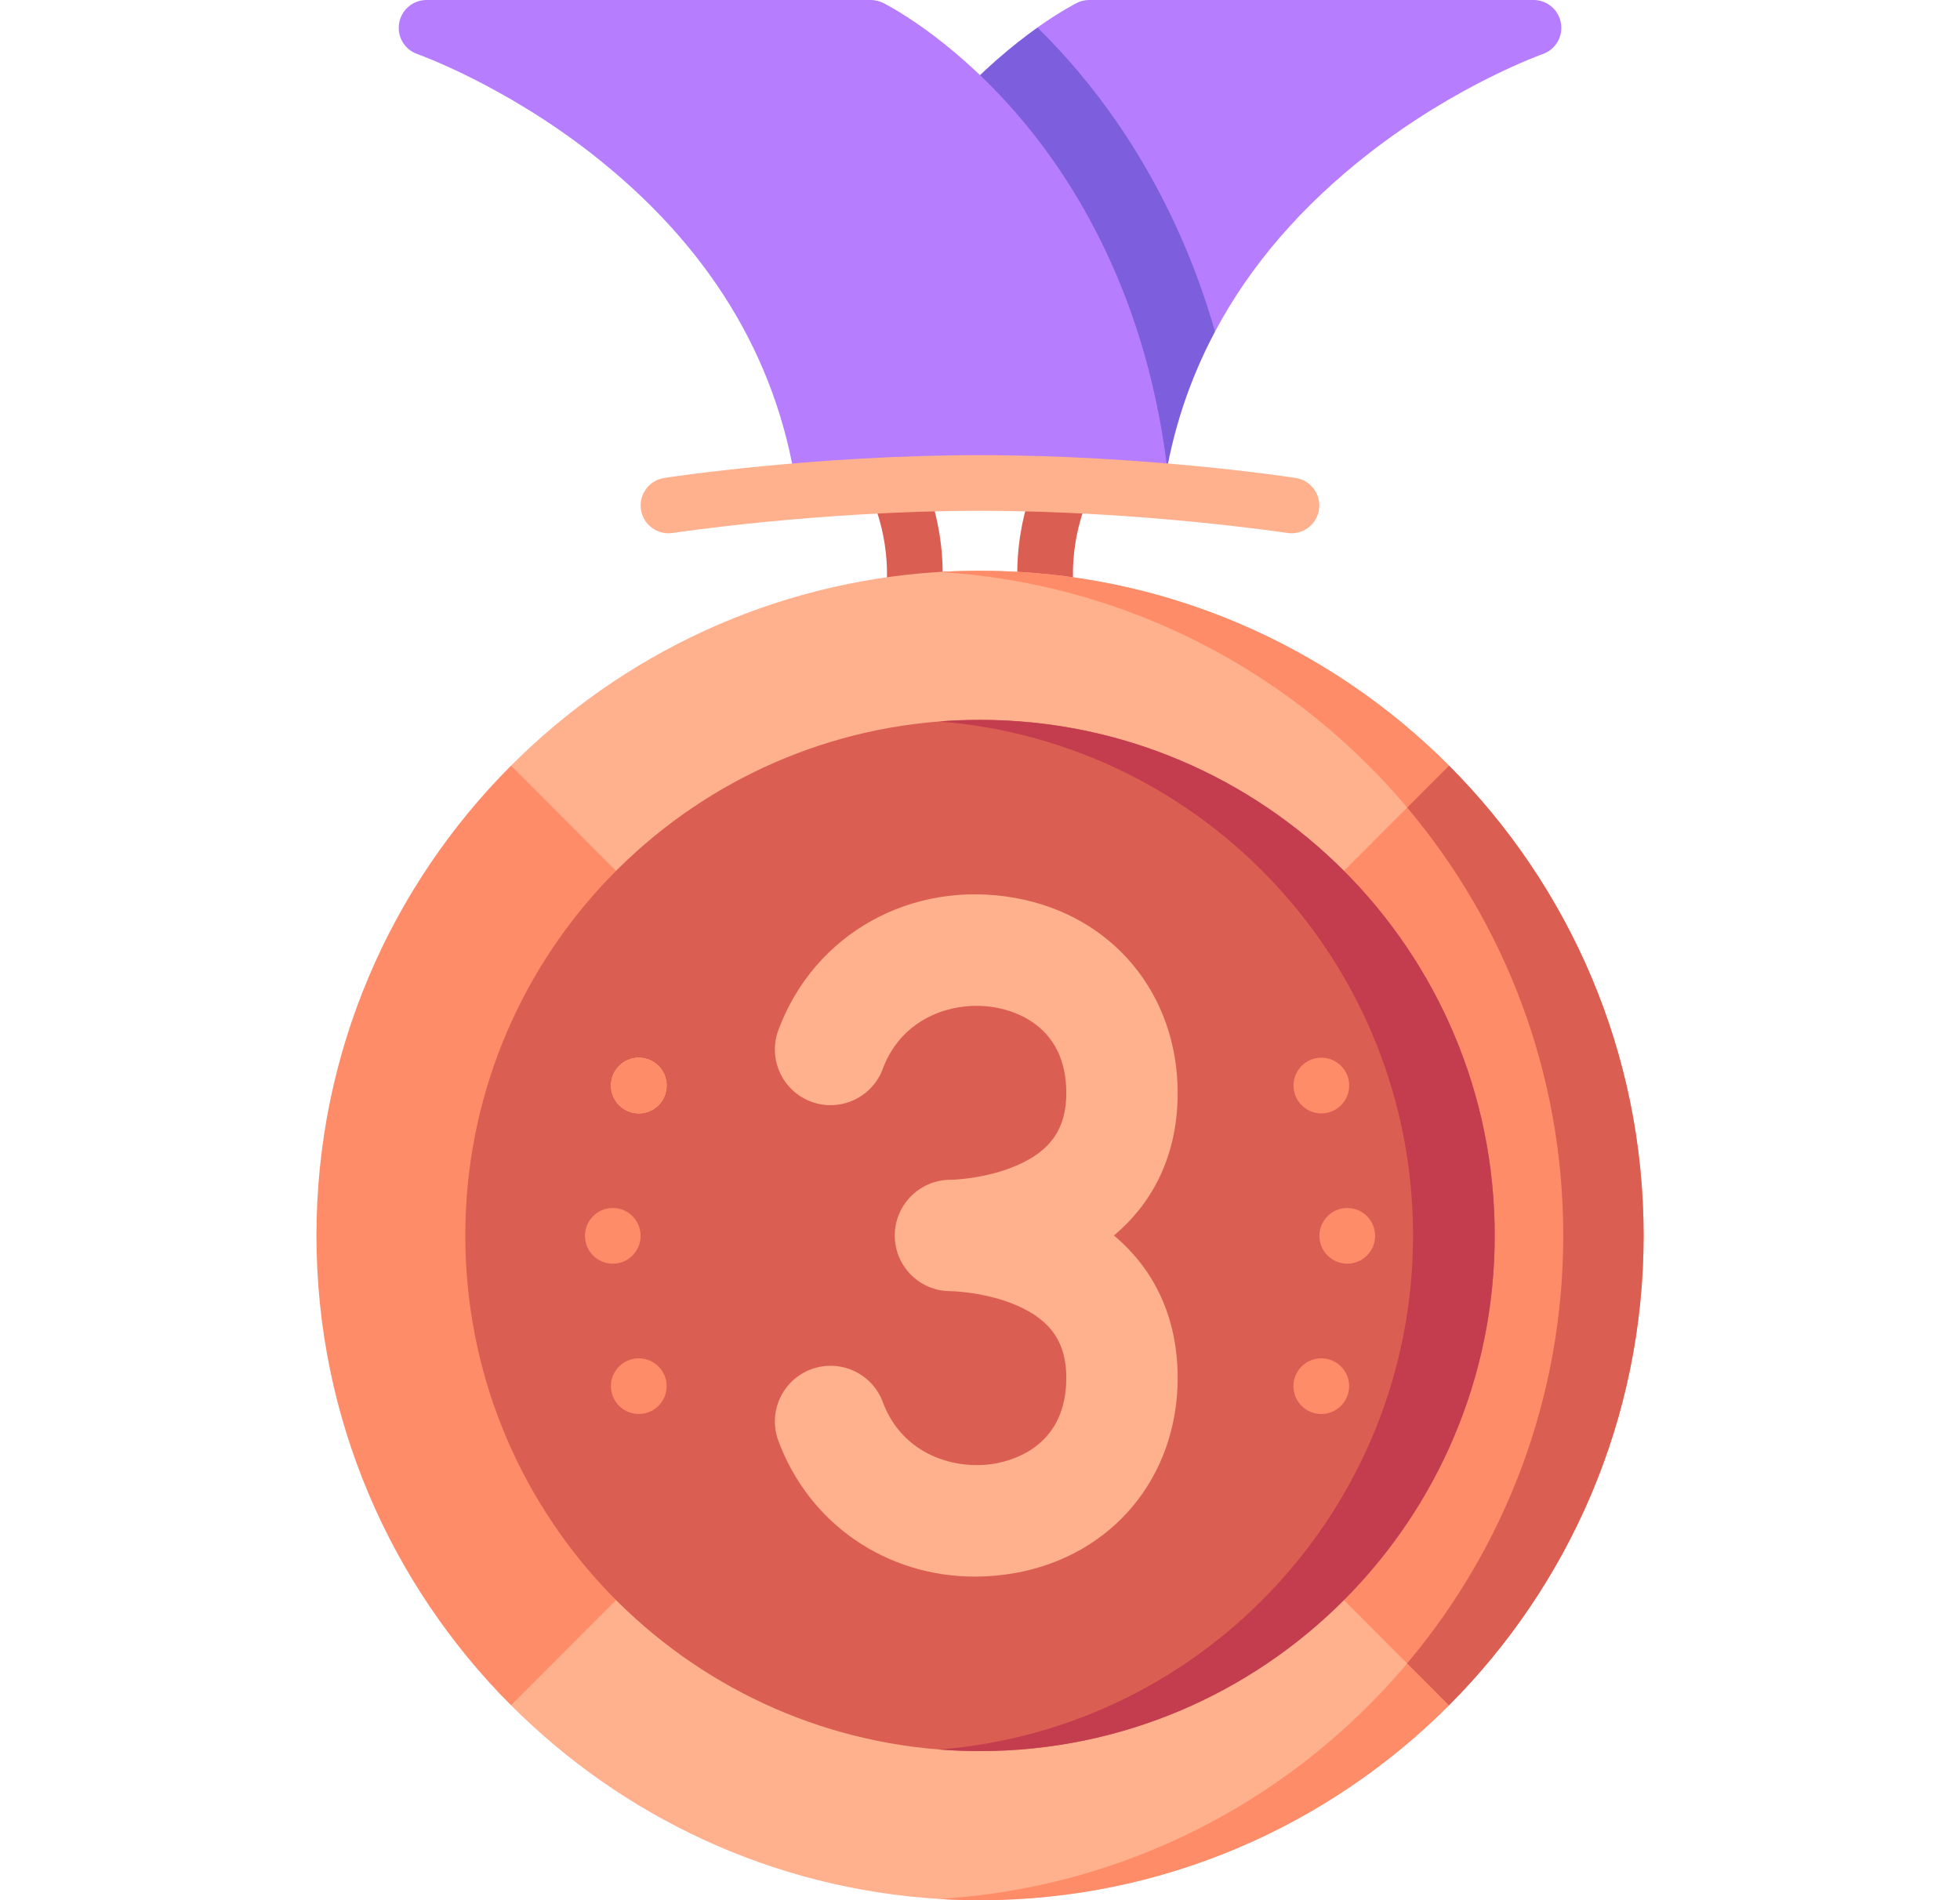 <svg width="33" height="32" viewBox="0 0 33 32" fill="none" xmlns="http://www.w3.org/2000/svg">
<g id="Frame" clip-path="url(#clip0_2000_18264)">
<g id="Group">
<path id="Vector" d="M26.281 0.391C26.263 0.281 26.207 0.182 26.122 0.111C26.038 0.039 25.93 -1.20975e-05 25.82 2.79808e-09H18.341C18.27 2.79808e-09 18.198 0.016 18.134 0.048C18.113 0.059 17.855 0.188 17.466 0.464L20.457 5.584C21.051 4.466 21.92 3.46 23.057 2.576C24.546 1.417 25.96 0.916 25.973 0.911C26.078 0.875 26.166 0.803 26.223 0.707C26.279 0.612 26.3 0.5 26.281 0.391Z" fill="#B67DFF"/>
<path id="Vector_2" d="M20.457 5.584C20.024 6.399 19.736 7.273 19.596 8.203L13.444 8.447C13.4 8.398 13.367 8.341 13.347 8.278C13.327 8.215 13.32 8.149 13.327 8.084C13.656 5.003 14.932 2.99 15.945 1.844C16.512 1.201 17.061 0.753 17.467 0.464C17.639 0.632 17.814 0.816 17.991 1.016C18.838 1.974 19.849 3.469 20.457 5.584Z" fill="#7D5EDD"/>
<path id="Vector_3" d="M19.675 8.084C19.346 5.003 18.069 2.99 17.056 1.844C15.947 0.588 14.911 0.07 14.867 0.048C14.803 0.017 14.732 -2.41052e-06 14.66 2.64003e-10L7.182 2.64003e-10C7.071 3.05877e-05 6.964 0.039 6.879 0.111C6.795 0.182 6.738 0.281 6.72 0.391C6.701 0.5 6.722 0.612 6.778 0.707C6.835 0.803 6.923 0.875 7.028 0.911C7.042 0.916 8.455 1.417 9.944 2.575C11.909 4.104 13.074 5.997 13.406 8.203L19.558 8.447C19.602 8.398 19.635 8.34 19.655 8.278C19.675 8.215 19.682 8.149 19.675 8.084Z" fill="#B67DFF"/>
<g id="Group_2">
<path id="Vector_4" d="M18.322 8.397L17.903 8.187L17.484 7.976C17.464 8.017 16.977 8.998 17.175 10.274L18.101 10.131C17.951 9.163 18.318 8.405 18.322 8.397ZM14.677 8.397C14.681 8.405 15.048 9.163 14.898 10.131L15.824 10.275C16.022 8.998 15.535 8.017 15.514 7.976L14.677 8.397Z" fill="#DB5E52"/>
</g>
<path id="Vector_5" d="M24.396 12.894V14.532L24.396 27.081V28.718C22.373 30.744 19.579 32 16.5 32C16.27 32 16.041 31.993 15.814 31.979C13.006 31.807 10.475 30.592 8.604 28.717V12.894C10.475 11.019 13.006 9.804 15.814 9.632C16.041 9.619 16.27 9.612 16.5 9.612C19.58 9.612 22.374 10.867 24.396 12.894Z" fill="#FFB08D"/>
<g id="Group_3">
<path id="Vector_6" d="M24.397 27.081V28.718C22.375 30.744 19.581 32 16.502 32C16.271 32 16.042 31.993 15.815 31.979C19.387 31.762 22.506 29.871 24.397 27.081ZM24.398 12.894V14.532C22.506 11.741 19.387 9.849 15.815 9.632C16.042 9.619 16.271 9.612 16.502 9.612C19.581 9.612 22.375 10.867 24.398 12.894Z" fill="#FF8C69"/>
</g>
<g id="Group_4">
<path id="Vector_7" d="M27.673 20.806C27.673 23.892 26.42 26.691 24.396 28.718L23.691 28.012L22.424 26.742V14.87L23.692 13.6L24.397 12.894C26.42 14.921 27.673 17.719 27.673 20.806ZM10.577 14.87V26.742L8.604 28.718C6.581 26.691 5.328 23.892 5.328 20.806C5.328 17.719 6.581 14.921 8.604 12.894L10.577 14.87Z" fill="#FF8C69"/>
</g>
<path id="Vector_8" d="M27.673 20.806C27.673 23.892 26.42 26.691 24.396 28.718L23.691 28.012C25.332 26.065 26.32 23.551 26.32 20.806C26.32 18.061 25.332 15.547 23.692 13.6L24.397 12.894C26.42 14.921 27.673 17.719 27.673 20.806Z" fill="#DB5E52"/>
<path id="Vector_9" d="M25.166 20.806C25.166 25.601 21.286 29.489 16.5 29.489C16.269 29.489 16.039 29.48 15.812 29.462C11.347 29.111 7.834 25.369 7.834 20.806C7.834 16.242 11.347 12.501 15.812 12.15C16.039 12.132 16.269 12.123 16.5 12.123C21.286 12.123 25.166 16.01 25.166 20.806Z" fill="#DB5E52"/>
<path id="Vector_10" d="M25.166 20.806C25.166 25.601 21.286 29.489 16.5 29.489C16.269 29.489 16.039 29.48 15.812 29.462C20.277 29.111 23.791 25.369 23.791 20.806C23.791 16.242 20.277 12.501 15.812 12.15C16.039 12.132 16.269 12.123 16.5 12.123C21.286 12.123 25.166 16.01 25.166 20.806Z" fill="#C43D4E"/>
<g id="Group_5">
<path id="Vector_11" d="M22.247 18.75C22.506 18.75 22.716 18.54 22.716 18.281C22.716 18.022 22.506 17.812 22.247 17.812C21.988 17.812 21.779 18.022 21.779 18.281C21.779 18.54 21.988 18.75 22.247 18.75Z" fill="#FF8C69"/>
<path id="Vector_12" d="M10.318 21.281C10.576 21.281 10.786 21.071 10.786 20.812C10.786 20.553 10.576 20.343 10.318 20.343C10.059 20.343 9.849 20.553 9.849 20.812C9.849 21.071 10.059 21.281 10.318 21.281Z" fill="#FF8C69"/>
<path id="Vector_13" d="M10.755 23.812C11.014 23.812 11.224 23.602 11.224 23.343C11.224 23.085 11.014 22.875 10.755 22.875C10.496 22.875 10.286 23.085 10.286 23.343C10.286 23.602 10.496 23.812 10.755 23.812Z" fill="#FF8C69"/>
</g>
<path id="Vector_14" d="M10.755 18.75C11.014 18.75 11.224 18.54 11.224 18.281C11.224 18.022 11.014 17.812 10.755 17.812C10.497 17.812 10.287 18.022 10.287 18.281C10.287 18.54 10.497 18.75 10.755 18.75Z" fill="#FFCB78"/>
<path id="Vector_15" d="M22.246 23.812C22.505 23.812 22.715 23.602 22.715 23.343C22.715 23.085 22.505 22.875 22.246 22.875C21.987 22.875 21.777 23.085 21.777 23.343C21.777 23.602 21.987 23.812 22.246 23.812Z" fill="#FF8C69"/>
<path id="Vector_16" d="M22.684 21.281C22.942 21.281 23.152 21.071 23.152 20.812C23.152 20.553 22.942 20.343 22.684 20.343C22.425 20.343 22.215 20.553 22.215 20.812C22.215 21.071 22.425 21.281 22.684 21.281Z" fill="#FF8C69"/>
<path id="Vector_17" d="M10.755 18.75C11.014 18.75 11.224 18.54 11.224 18.281C11.224 18.022 11.014 17.812 10.755 17.812C10.497 17.812 10.287 18.022 10.287 18.281C10.287 18.54 10.497 18.75 10.755 18.75Z" fill="#FF8C69"/>
<g id="Group_6">
<path id="Vector_18" d="M21.815 8.049C21.713 8.033 19.278 7.665 16.5 7.665C13.721 7.665 11.286 8.033 11.184 8.049C11.061 8.068 10.951 8.134 10.877 8.235C10.804 8.335 10.773 8.46 10.792 8.583C10.801 8.644 10.822 8.702 10.854 8.755C10.886 8.808 10.928 8.853 10.978 8.89C11.027 8.926 11.084 8.953 11.143 8.967C11.203 8.982 11.265 8.985 11.326 8.975C11.35 8.972 13.796 8.602 16.5 8.602C19.203 8.602 21.649 8.972 21.673 8.975C21.796 8.994 21.921 8.963 22.022 8.89C22.122 8.816 22.189 8.706 22.207 8.583C22.226 8.46 22.195 8.335 22.122 8.235C22.048 8.134 21.938 8.068 21.815 8.049ZM18.755 20.806C19.454 20.22 19.828 19.396 19.828 18.407C19.828 16.736 18.729 15.415 17.094 15.122C15.348 14.808 13.708 15.723 13.105 17.347C12.925 17.833 13.172 18.372 13.658 18.553C14.143 18.733 14.683 18.485 14.863 18C15.192 17.115 16.078 16.844 16.762 16.967C17.12 17.031 17.953 17.3 17.953 18.407C17.953 18.999 17.698 19.375 17.125 19.624C16.586 19.86 16.006 19.868 16.005 19.868H16.003C15.486 19.869 15.065 20.288 15.065 20.806C15.065 21.323 15.482 21.743 15.999 21.743H16C16.018 21.744 16.591 21.754 17.125 21.987C17.698 22.237 17.953 22.612 17.953 23.204C17.953 24.311 17.12 24.58 16.762 24.645C16.078 24.767 15.192 24.497 14.863 23.611C14.683 23.126 14.143 22.879 13.658 23.059C13.172 23.239 12.925 23.779 13.105 24.264C13.629 25.675 14.936 26.551 16.414 26.551C16.637 26.551 16.865 26.531 17.094 26.49C18.729 26.196 19.828 24.876 19.828 23.204C19.828 22.215 19.454 21.391 18.755 20.806Z" fill="#FFB08D"/>
</g>
</g>
</g>
<defs>
<clipPath id="clip0_2000_18264">
<rect width="32" height="32" fill="white" transform="translate(0.5)"/>
</clipPath>
</defs>
</svg>
